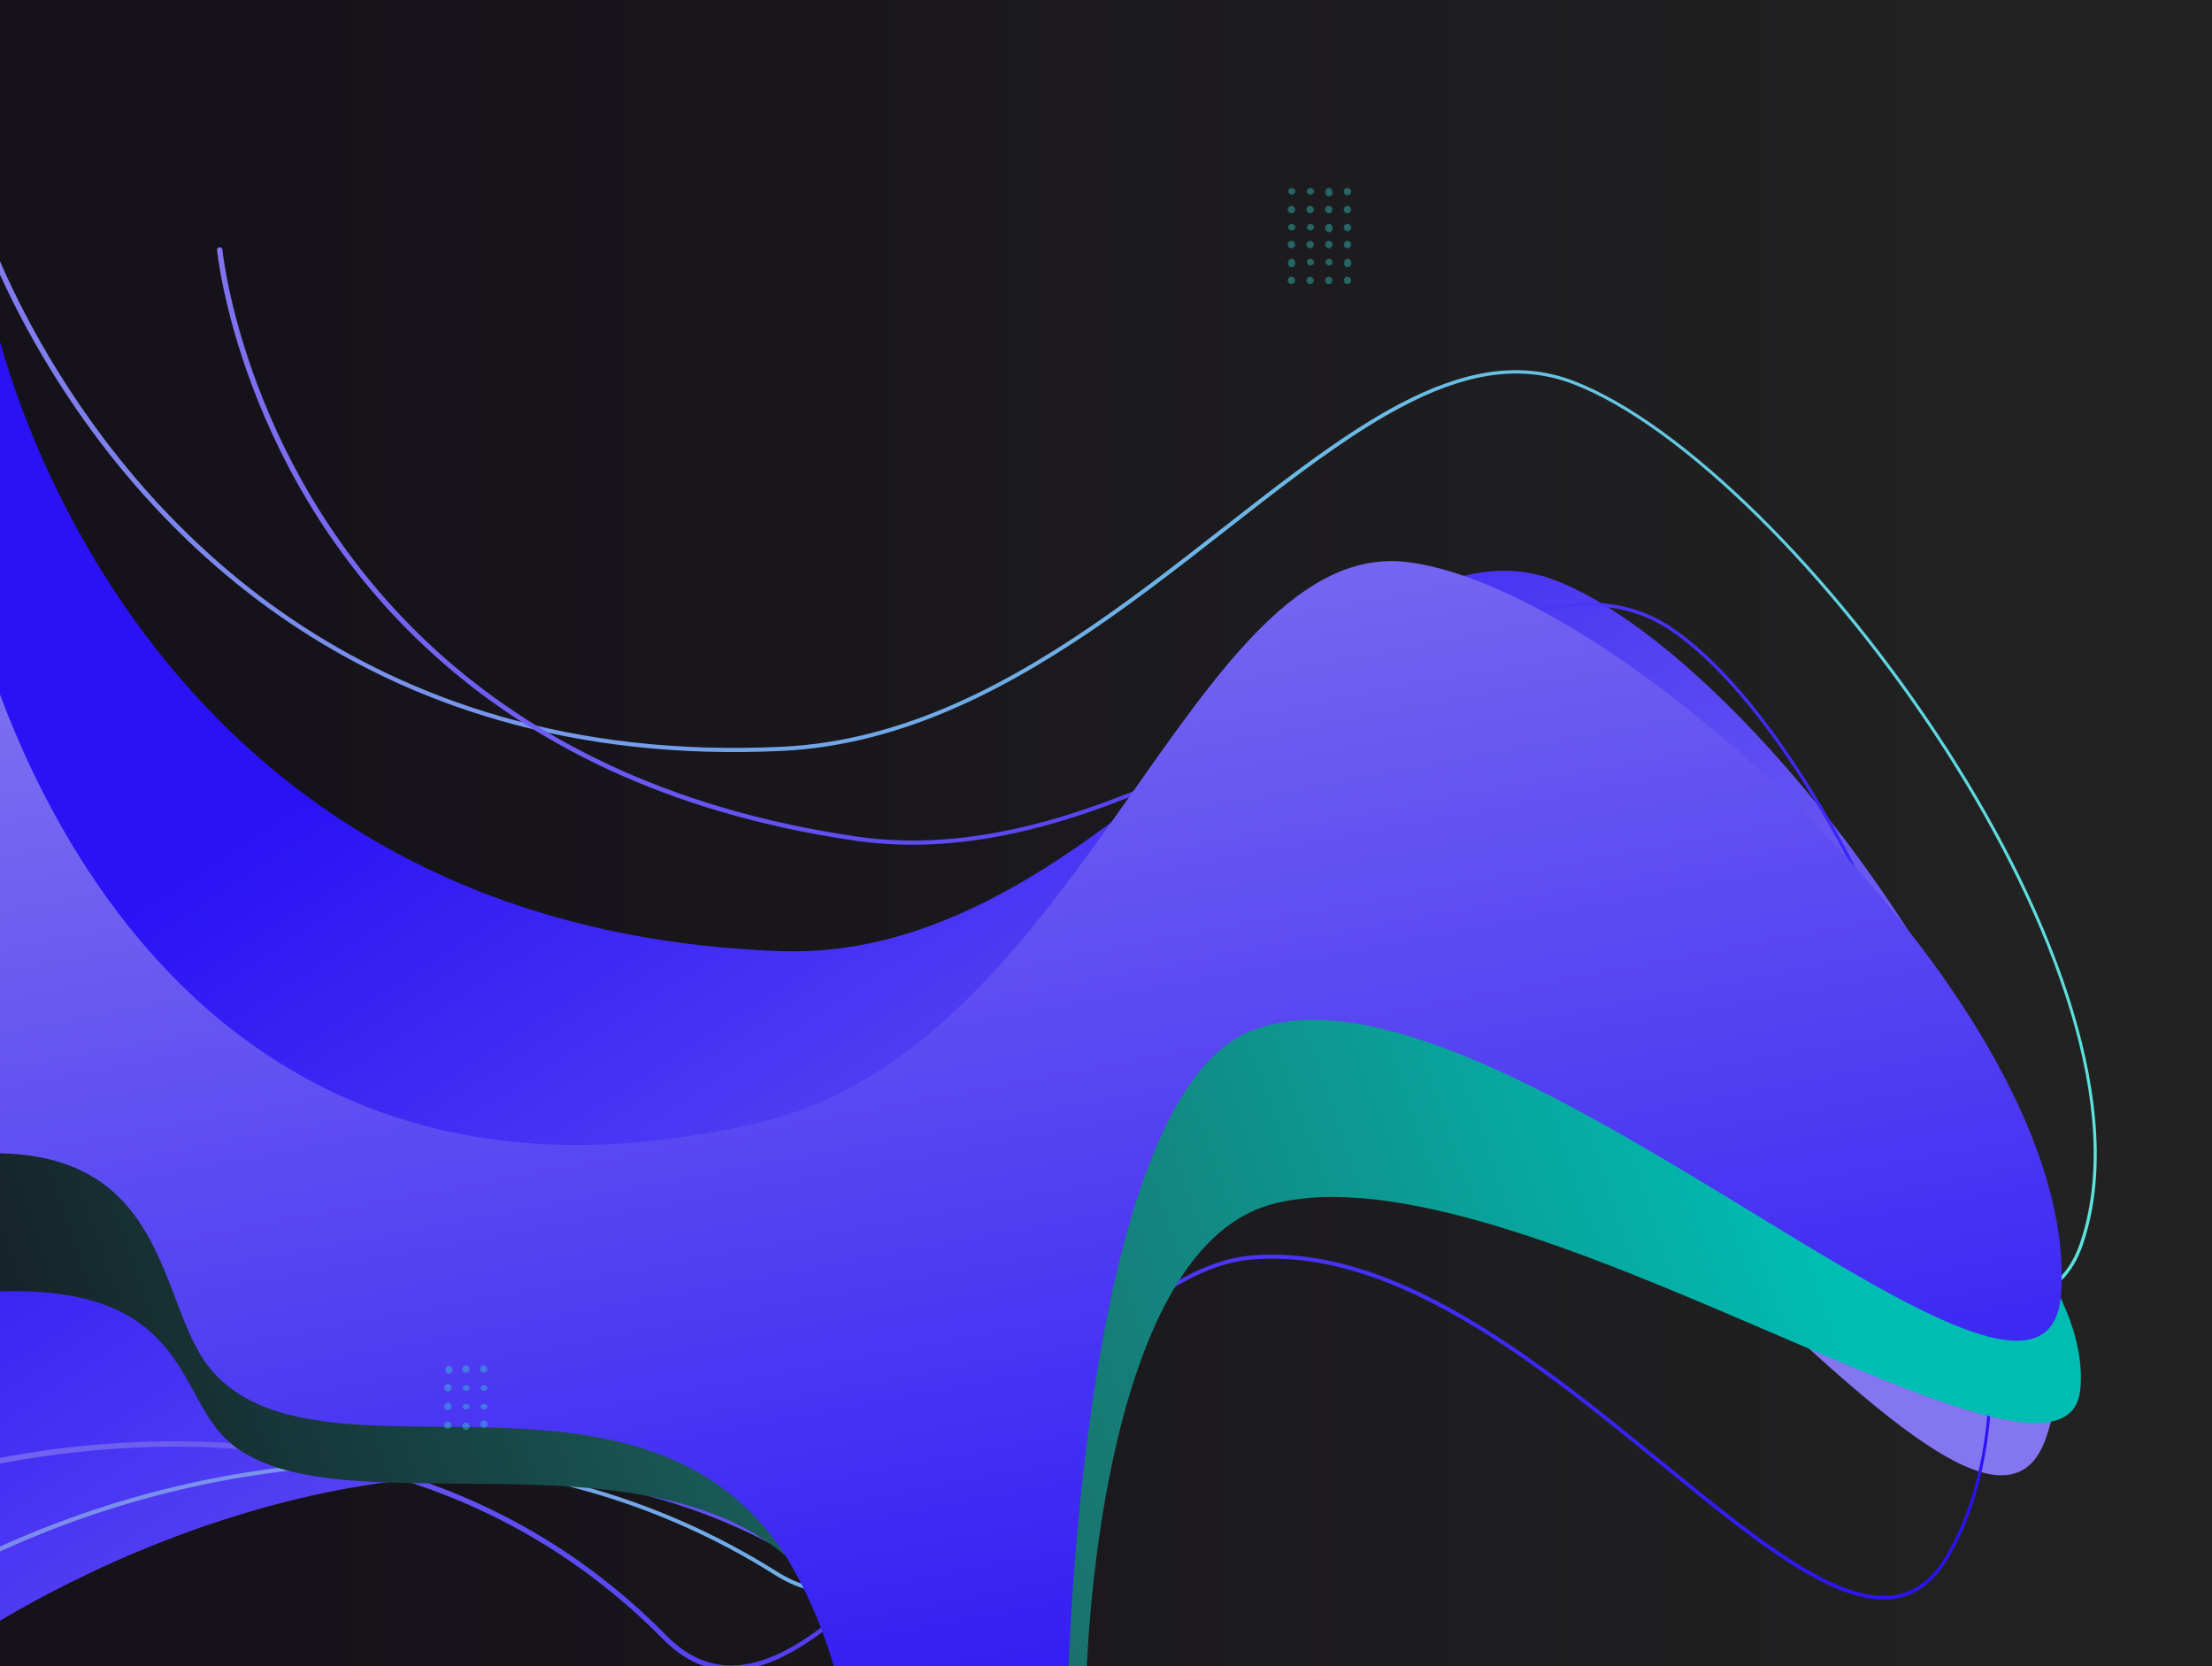 <svg id="violeta"  viewBox="0 0 2108 1588" fill="none" xmlns="http://www.w3.org/2000/svg">
<g id="Frame 1" clip-path="url(#clip0_15_49959)">
<path id="Vector" d="M2108 0H-16V1588H2108V0Z" fill="url(#paint0_linear_15_49959)"/>
<g id="shapes">
<path id="Vector_2" fill-rule="evenodd" clip-rule="evenodd" d="M-8.433 291.583C-8.433 291.583 104.35 884.416 744.596 906.448C1063.77 917.359 1281.16 475.812 1482.09 553.028C1683.03 630.245 2036.57 1115.72 1950.01 1369.82C1884.11 1563.21 1466.28 916.87 1220.36 944.846C1042.58 964.99 962.959 1615.66 775.94 1495.51C412.614 1262.18 -24.455 1559.93 -24.455 1559.93L-8.433 291.583Z" fill="url(#paint1_linear_15_49959)"/>
<path id="Vector_3" fill-rule="evenodd" clip-rule="evenodd" d="M-17.109 204.924C-17.259 204.305 -17.639 203.766 -18.171 203.415C-18.703 203.065 -19.349 202.929 -19.977 203.035C-20.601 203.137 -21.166 203.464 -21.565 203.954C-21.965 204.443 -22.172 205.062 -22.146 205.693L-45.654 1497.53C-45.646 1497.92 -45.538 1498.29 -45.342 1498.63C-45.146 1498.95 -44.868 1499.23 -44.535 1499.42C-44.21 1499.63 -43.834 1499.73 -43.45 1499.73C-43.066 1499.73 -42.69 1499.63 -42.366 1499.42C78.863 1436.11 212.745 1400.76 349.436 1395.97C486.676 1391.12 622.2 1427.68 738.37 1500.89C787.345 1531.81 831.632 1518.8 873.334 1481.37C952.808 1410.03 1022.85 1249.3 1099.46 1141.11C1140.6 1082.91 1183.41 1039.97 1231.13 1034.93C1304.17 1027.24 1392.75 1053.33 1483 1089.28C1613.42 1141.18 1747.82 1213.57 1845.63 1236.16C1914.54 1252.03 1965.48 1243.15 1984.93 1186.22C2028.24 1059.97 1960.23 875.813 1855.28 712.638C1748.59 546.733 1603.41 402.512 1499.51 362.924C1445.85 342.361 1391.14 354.741 1333.98 384.816C1249.11 429.44 1158.5 513.161 1056.99 584.852C963.932 650.458 861.647 705.993 745.855 711.658C544.008 721.45 391.275 666.545 277.653 589.608C56.074 439.022 -17.039 204.994 -17.039 204.994L-17.109 204.924ZM-17.109 220.661C2.692 273.607 84.41 464.201 275.273 593.105C389.736 670.392 543.378 725.576 746.415 715.575C862.973 709.56 966.031 653.605 1059.64 587.65C1161.02 516.029 1251.35 432.377 1336.07 387.684C1392.05 358.098 1445.85 345.718 1498.61 365.862C1602.43 405.379 1746.49 549.042 1852.83 714.176C1957.23 876.373 2025.3 1059.27 1982.06 1185.17C1963.1 1240.57 1913.36 1248.54 1846.4 1233.15C1748.45 1210.63 1614.54 1138.24 1484.26 1086.27C1393.31 1050.04 1304.25 1023.95 1230.71 1031.58C1182.43 1036.68 1138.5 1079.98 1096.59 1139.08C1020.12 1247.07 950.222 1407.51 870.882 1478.65C830.513 1514.81 787.695 1527.61 740.259 1497.67C623.467 1424.05 487.213 1387.28 349.226 1392.13C213.17 1396.9 79.843 1431.63 -41.246 1493.83C-39.847 1418.22 -17.109 220.871 -17.109 220.871V220.661Z" fill="url(#paint2_linear_15_49959)"/>
<path id="Vector_4" fill-rule="evenodd" clip-rule="evenodd" d="M206.848 238.426C206.848 238.426 227.838 456.717 413.594 624.229C503.499 705.433 631.744 774.676 815.541 801.255C925.102 817.061 1033.41 781.461 1135.28 734.179C1243.8 683.751 1345.18 620.104 1432.7 592.056C1492.24 572.962 1545.42 570.304 1590.33 599.889C1678.55 658.012 1781.13 827.204 1842.2 1009.47C1900.77 1184.33 1921.26 1370.94 1854.09 1483.47C1823.59 1534.46 1777.9 1528.37 1721.58 1495.51C1640 1447.88 1536.67 1344.36 1425.07 1272.46C1350 1223.99 1271.15 1189.92 1192.79 1196.5C1130.66 1201.67 1066.86 1254.97 1003.89 1320.85C919.931 1408.35 837.72 1518.03 762.718 1564.75C716.961 1593.35 673.933 1598.18 635.172 1558.73C530.225 1452.14 407.997 1402.97 293.745 1383.88C87.28 1349.32 -92.18 1412.63 -92.18 1412.63C-92.858 1412.87 -93.411 1413.38 -93.724 1414.04C-94.037 1414.69 -94.086 1415.43 -93.859 1416.12C-93.742 1416.46 -93.557 1416.77 -93.317 1417.04C-93.077 1417.32 -92.786 1417.53 -92.461 1417.69C-92.135 1417.84 -91.782 1417.94 -91.422 1417.96C-91.061 1417.98 -90.701 1417.92 -90.361 1417.8C-90.361 1417.8 87.769 1354.85 292.556 1388.84C405.968 1407.66 527.497 1456.34 631.604 1561.95C672.044 1603.07 716.961 1598.39 764.536 1568.53C839.678 1521.53 922.24 1411.5 1006.2 1323.73C1068.46 1258.54 1131.43 1205.59 1192.86 1200.35C1270.45 1193.78 1348.46 1227.62 1422.84 1275.53C1534.78 1347.37 1638.05 1450.81 1719.63 1498.45C1777.83 1532.36 1825.13 1537.96 1856.54 1485.15C1924.06 1372.05 1903.77 1184.4 1844.93 1008.49C1783.64 825.454 1680.59 655.564 1592.01 597.092C1546.25 567.017 1492.03 569.115 1431.44 588.769C1343.63 616.746 1242.19 680.394 1133.46 730.822C1032.29 777.684 924.759 813.074 816.031 797.198C633.773 770.55 505.808 701.586 416.673 620.733C232.946 454.409 211.957 237.937 211.957 237.937C211.891 237.25 211.556 236.618 211.024 236.179C210.493 235.739 209.809 235.529 209.123 235.594C208.436 235.659 207.803 235.994 207.364 236.525C206.924 237.056 206.714 237.74 206.779 238.426H206.848Z" fill="url(#paint3_linear_15_49959)"/>
<path id="Vector_5" fill-rule="evenodd" clip-rule="evenodd" d="M-24.384 1232.03L-12.35 850.914C-12.35 850.914 117.854 1312.54 741.519 1209.65C1052.38 1158.24 1153.96 814.404 1360.78 833.428C1567.59 852.452 1999.55 1135.02 1982.55 1323.73C1969.54 1467.39 1440.75 1083.75 1210.7 1148.1C1044.53 1194.54 1035.44 1597.83 1035.44 1597.83L821.908 1599.16C819.739 1592.72 817.29 1586.29 814.912 1579.78C804.087 1551.8 788.696 1525.8 769.365 1502.85C629.435 1345.69 305.22 1468.86 211.747 1367.72C166.9 1319.81 172.217 1216.65 -24.384 1232.03Z" fill="url(#paint4_linear_15_49959)"/>
<path id="Vector_6" fill-rule="evenodd" clip-rule="evenodd" d="M-42.575 1101.24L-30.541 560.652C-30.541 560.652 100.012 1216.23 723.328 1069.83C1034.18 996.884 1135.77 508.895 1342.58 535.822C1549.4 562.75 1981.36 963.871 1964.36 1231.68C1951.42 1435.63 1422.34 891.411 1192.51 982.336C1026.27 1048.36 1017.25 1621.05 1017.25 1621.05L803.717 1623.01C801.618 1613.85 799.169 1604.75 796.721 1595.52C786.412 1557.07 770.925 1520.2 750.683 1485.92C610.755 1262.88 286.538 1437.66 192.995 1294.21C148.988 1226.16 154.026 1079.7 -42.575 1101.24Z" fill="url(#paint5_linear_15_49959)"/>
</g>
<g id="dots">
<g id="Group" opacity="0.5">
<path id="Vector_7" opacity="0.5" fill-rule="evenodd" clip-rule="evenodd" d="M1230.87 179.126C1231.35 179.126 1231.82 179.222 1232.27 179.405C1232.72 179.59 1233.12 179.861 1233.46 180.201C1233.8 180.542 1234.07 180.946 1234.26 181.392C1234.44 181.837 1234.54 182.315 1234.54 182.796C1234.31 183.563 1233.85 184.238 1233.22 184.718C1232.58 185.198 1231.8 185.458 1231 185.458C1230.21 185.458 1229.43 185.198 1228.8 184.718C1228.16 184.238 1227.7 183.563 1227.48 182.796C1227.47 181.87 1227.83 180.977 1228.45 180.297C1229.08 179.615 1229.94 179.198 1230.87 179.126Z" fill="url(#paint6_radial_15_49959)"/>
<path id="Vector_8" opacity="0.5" fill-rule="evenodd" clip-rule="evenodd" d="M1230.87 179.126C1231.35 179.126 1231.82 179.222 1232.27 179.405C1232.72 179.59 1233.12 179.861 1233.46 180.201C1233.8 180.542 1234.07 180.946 1234.26 181.392C1234.44 181.837 1234.54 182.315 1234.54 182.796C1234.31 183.563 1233.85 184.238 1233.22 184.718C1232.58 185.198 1231.8 185.458 1231 185.458C1230.21 185.458 1229.43 185.198 1228.8 184.718C1228.16 184.238 1227.7 183.563 1227.48 182.796C1227.47 181.87 1227.83 180.977 1228.45 180.297C1229.08 179.615 1229.94 179.198 1230.87 179.126Z" fill="#42E8E0"/>
</g>
<g id="Group_2" opacity="0.5">
<path id="Vector_9" opacity="0.5" fill-rule="evenodd" clip-rule="evenodd" d="M1230.72 196.207C1231.43 196.207 1232.1 196.413 1232.69 196.801C1233.27 197.189 1233.72 197.74 1233.99 198.385C1234.26 199.029 1234.33 199.74 1234.19 200.424C1234.06 201.108 1233.72 201.738 1233.22 202.23C1232.73 202.724 1232.1 203.06 1231.42 203.197C1230.72 203.332 1230.02 203.263 1229.38 202.996C1228.73 202.729 1228.17 202.277 1227.79 201.696C1227.4 201.116 1227.19 200.434 1227.19 199.736C1227.19 198.799 1227.57 197.902 1228.23 197.24C1228.9 196.578 1229.79 196.207 1230.72 196.207Z" fill="url(#paint7_radial_15_49959)"/>
<path id="Vector_10" opacity="0.5" fill-rule="evenodd" clip-rule="evenodd" d="M1230.72 196.207C1231.43 196.207 1232.1 196.413 1232.69 196.801C1233.27 197.189 1233.72 197.74 1233.99 198.385C1234.26 199.029 1234.33 199.74 1234.19 200.424C1234.06 201.108 1233.72 201.738 1233.22 202.23C1232.73 202.724 1232.1 203.06 1231.42 203.197C1230.72 203.332 1230.02 203.263 1229.38 202.996C1228.73 202.729 1228.17 202.277 1227.79 201.696C1227.4 201.116 1227.19 200.434 1227.19 199.736C1227.19 198.799 1227.57 197.902 1228.23 197.24C1228.9 196.578 1229.79 196.207 1230.72 196.207Z" fill="#42E8E0"/>
</g>
<g id="Group_3" opacity="0.5">
<path id="Vector_11" opacity="0.5" fill-rule="evenodd" clip-rule="evenodd" d="M1230.87 213.286C1231.35 213.286 1231.82 213.381 1232.27 213.565C1232.72 213.75 1233.12 214.02 1233.46 214.361C1233.8 214.701 1234.07 215.106 1234.26 215.551C1234.44 215.997 1234.54 216.474 1234.54 216.955C1234.31 217.723 1233.85 218.397 1233.22 218.877C1232.58 219.358 1231.8 219.618 1231 219.618C1230.21 219.618 1229.43 219.358 1228.8 218.877C1228.16 218.397 1227.7 217.723 1227.48 216.955C1227.47 216.03 1227.83 215.136 1228.45 214.456C1229.08 213.775 1229.94 213.357 1230.87 213.286Z" fill="url(#paint8_radial_15_49959)"/>
<path id="Vector_12" opacity="0.5" fill-rule="evenodd" clip-rule="evenodd" d="M1230.87 213.286C1231.35 213.286 1231.82 213.381 1232.27 213.565C1232.72 213.75 1233.12 214.02 1233.46 214.361C1233.8 214.701 1234.07 215.106 1234.26 215.551C1234.44 215.997 1234.54 216.474 1234.54 216.955C1234.31 217.723 1233.85 218.397 1233.22 218.877C1232.58 219.358 1231.8 219.618 1231 219.618C1230.21 219.618 1229.43 219.358 1228.8 218.877C1228.16 218.397 1227.7 217.723 1227.48 216.955C1227.47 216.03 1227.83 215.136 1228.45 214.456C1229.08 213.775 1229.94 213.357 1230.87 213.286Z" fill="#42E8E0"/>
</g>
<g id="Group_4" opacity="0.5">
<path id="Vector_13" opacity="0.5" fill-rule="evenodd" clip-rule="evenodd" d="M1248.66 179.126C1249.63 179.126 1250.57 179.513 1251.25 180.201C1251.94 180.89 1252.33 181.823 1252.33 182.796C1252.11 183.563 1251.64 184.238 1251.01 184.718C1250.37 185.198 1249.59 185.458 1248.8 185.458C1248.01 185.458 1247.23 185.198 1246.59 184.718C1245.96 184.238 1245.49 183.563 1245.27 182.796C1245.26 181.87 1245.62 180.977 1246.24 180.297C1246.87 179.615 1247.74 179.198 1248.66 179.126Z" fill="url(#paint9_radial_15_49959)"/>
<path id="Vector_14" opacity="0.5" fill-rule="evenodd" clip-rule="evenodd" d="M1248.66 179.126C1249.63 179.126 1250.57 179.513 1251.25 180.201C1251.94 180.89 1252.33 181.823 1252.33 182.796C1252.11 183.563 1251.64 184.238 1251.01 184.718C1250.37 185.198 1249.59 185.458 1248.8 185.458C1248.01 185.458 1247.23 185.198 1246.59 184.718C1245.96 184.238 1245.49 183.563 1245.27 182.796C1245.26 181.87 1245.62 180.977 1246.24 180.297C1246.87 179.615 1247.74 179.198 1248.66 179.126Z" fill="#42E8E0"/>
</g>
<g id="Group_5" opacity="0.5">
<path id="Vector_15" opacity="0.5" fill-rule="evenodd" clip-rule="evenodd" d="M1248.52 196.207C1249.22 196.207 1249.89 196.413 1250.48 196.801C1251.06 197.189 1251.51 197.74 1251.78 198.385C1252.05 199.029 1252.12 199.74 1251.98 200.424C1251.85 201.108 1251.51 201.738 1251.01 202.23C1250.52 202.724 1249.89 203.06 1249.21 203.197C1248.52 203.332 1247.81 203.263 1247.17 202.996C1246.52 202.729 1245.97 202.277 1245.58 201.696C1245.19 201.116 1244.98 200.434 1244.98 199.736C1244.98 198.799 1245.36 197.902 1246.02 197.24C1246.69 196.578 1247.58 196.207 1248.52 196.207Z" fill="url(#paint10_radial_15_49959)"/>
<path id="Vector_16" opacity="0.5" fill-rule="evenodd" clip-rule="evenodd" d="M1248.52 196.207C1249.22 196.207 1249.89 196.413 1250.48 196.801C1251.06 197.189 1251.51 197.74 1251.78 198.385C1252.05 199.029 1252.12 199.74 1251.98 200.424C1251.85 201.108 1251.51 201.738 1251.01 202.23C1250.52 202.724 1249.89 203.06 1249.21 203.197C1248.52 203.332 1247.81 203.263 1247.17 202.996C1246.52 202.729 1245.97 202.277 1245.58 201.696C1245.19 201.116 1244.98 200.434 1244.98 199.736C1244.98 198.799 1245.36 197.902 1246.02 197.24C1246.69 196.578 1247.58 196.207 1248.52 196.207Z" fill="#42E8E0"/>
</g>
<g id="Group_6" opacity="0.5">
<path id="Vector_17" opacity="0.5" fill-rule="evenodd" clip-rule="evenodd" d="M1248.66 213.286C1249.63 213.286 1250.57 213.673 1251.25 214.361C1251.94 215.049 1252.33 215.982 1252.33 216.955C1252.11 217.723 1251.64 218.397 1251.01 218.877C1250.37 219.358 1249.59 219.618 1248.8 219.618C1248.01 219.618 1247.23 219.358 1246.59 218.877C1245.96 218.397 1245.49 217.723 1245.27 216.955C1245.26 216.03 1245.62 215.136 1246.24 214.456C1246.87 213.775 1247.74 213.357 1248.66 213.286Z" fill="url(#paint11_radial_15_49959)"/>
<path id="Vector_18" opacity="0.5" fill-rule="evenodd" clip-rule="evenodd" d="M1248.66 213.286C1249.63 213.286 1250.57 213.673 1251.25 214.361C1251.94 215.049 1252.33 215.982 1252.33 216.955C1252.11 217.723 1251.64 218.397 1251.01 218.877C1250.37 219.358 1249.59 219.618 1248.8 219.618C1248.01 219.618 1247.23 219.358 1246.59 218.877C1245.96 218.397 1245.49 217.723 1245.27 216.955C1245.26 216.03 1245.62 215.136 1246.24 214.456C1246.87 213.775 1247.74 213.357 1248.66 213.286Z" fill="#42E8E0"/>
</g>
<g id="Group_7" opacity="0.5">
<path id="Vector_19" opacity="0.5" fill-rule="evenodd" clip-rule="evenodd" d="M1266.32 179.126C1267.25 179.126 1268.15 179.498 1268.81 180.16C1269.47 180.822 1269.84 181.719 1269.84 182.656C1269.99 183.18 1270.02 183.733 1269.92 184.271C1269.82 184.808 1269.6 185.314 1269.27 185.75C1268.94 186.186 1268.51 186.54 1268.02 186.783C1267.54 187.027 1267 187.153 1266.45 187.153C1265.9 187.153 1265.36 187.027 1264.87 186.783C1264.38 186.54 1263.96 186.186 1263.63 185.75C1263.3 185.314 1263.08 184.808 1262.98 184.271C1262.88 183.733 1262.91 183.18 1263.05 182.656C1263.05 181.764 1263.39 180.906 1263.99 180.251C1264.59 179.597 1265.42 179.195 1266.32 179.126Z" fill="url(#paint12_radial_15_49959)"/>
<path id="Vector_20" opacity="0.5" fill-rule="evenodd" clip-rule="evenodd" d="M1266.32 179.126C1267.25 179.126 1268.15 179.498 1268.81 180.16C1269.47 180.822 1269.84 181.719 1269.84 182.656C1269.99 183.18 1270.02 183.733 1269.92 184.271C1269.82 184.808 1269.6 185.314 1269.27 185.75C1268.94 186.186 1268.51 186.54 1268.02 186.783C1267.54 187.027 1267 187.153 1266.45 187.153C1265.9 187.153 1265.36 187.027 1264.87 186.783C1264.38 186.54 1263.96 186.186 1263.63 185.75C1263.3 185.314 1263.08 184.808 1262.98 184.271C1262.88 183.733 1262.91 183.18 1263.05 182.656C1263.05 181.764 1263.39 180.906 1263.99 180.251C1264.59 179.597 1265.42 179.195 1266.32 179.126Z" fill="#42E8E0"/>
</g>
<g id="Group_8" opacity="0.5">
<path id="Vector_21" opacity="0.5" fill-rule="evenodd" clip-rule="evenodd" d="M1266.31 196.207C1267.01 196.207 1267.69 196.413 1268.27 196.801C1268.85 197.189 1269.3 197.74 1269.57 198.385C1269.84 199.029 1269.91 199.74 1269.77 200.424C1269.64 201.108 1269.3 201.738 1268.8 202.23C1268.31 202.724 1267.68 203.06 1267 203.197C1266.31 203.332 1265.6 203.263 1264.96 202.996C1264.31 202.729 1263.77 202.277 1263.37 201.696C1262.99 201.116 1262.77 200.434 1262.77 199.736C1262.77 198.799 1263.15 197.902 1263.81 197.24C1264.48 196.578 1265.37 196.207 1266.31 196.207Z" fill="url(#paint13_radial_15_49959)"/>
<path id="Vector_22" opacity="0.5" fill-rule="evenodd" clip-rule="evenodd" d="M1266.31 196.207C1267.01 196.207 1267.69 196.413 1268.27 196.801C1268.85 197.189 1269.3 197.74 1269.57 198.385C1269.84 199.029 1269.91 199.74 1269.77 200.424C1269.64 201.108 1269.3 201.738 1268.8 202.23C1268.31 202.724 1267.68 203.06 1267 203.197C1266.31 203.332 1265.6 203.263 1264.96 202.996C1264.31 202.729 1263.77 202.277 1263.37 201.696C1262.99 201.116 1262.77 200.434 1262.77 199.736C1262.77 198.799 1263.15 197.902 1263.81 197.24C1264.48 196.578 1265.37 196.207 1266.31 196.207Z" fill="#42E8E0"/>
</g>
<g id="Group_9" opacity="0.5">
<path id="Vector_23" opacity="0.5" fill-rule="evenodd" clip-rule="evenodd" d="M1266.32 213.286C1267.25 213.286 1268.15 213.657 1268.81 214.319C1269.47 214.982 1269.84 215.879 1269.84 216.815C1269.99 217.339 1270.02 217.893 1269.92 218.43C1269.82 218.967 1269.6 219.473 1269.27 219.909C1268.94 220.345 1268.51 220.699 1268.02 220.943C1267.54 221.186 1267 221.312 1266.45 221.312C1265.9 221.312 1265.36 221.186 1264.87 220.943C1264.38 220.699 1263.96 220.345 1263.63 219.909C1263.3 219.473 1263.08 218.967 1262.98 218.43C1262.88 217.893 1262.91 217.339 1263.05 216.815C1263.05 215.924 1263.39 215.065 1263.99 214.411C1264.59 213.756 1265.42 213.354 1266.32 213.286Z" fill="url(#paint14_radial_15_49959)"/>
<path id="Vector_24" opacity="0.5" fill-rule="evenodd" clip-rule="evenodd" d="M1266.32 213.286C1267.25 213.286 1268.15 213.657 1268.81 214.319C1269.47 214.982 1269.84 215.879 1269.84 216.815C1269.99 217.339 1270.02 217.893 1269.92 218.43C1269.82 218.967 1269.6 219.473 1269.27 219.909C1268.94 220.345 1268.51 220.699 1268.02 220.943C1267.54 221.186 1267 221.312 1266.45 221.312C1265.9 221.312 1265.36 221.186 1264.87 220.943C1264.38 220.699 1263.96 220.345 1263.63 219.909C1263.3 219.473 1263.08 218.967 1262.98 218.43C1262.88 217.893 1262.91 217.339 1263.05 216.815C1263.05 215.924 1263.39 215.065 1263.99 214.411C1264.59 213.756 1265.42 213.354 1266.32 213.286Z" fill="#42E8E0"/>
</g>
<g id="Group_10" opacity="0.5">
<path id="Vector_25" opacity="0.5" d="M1284.1 186.184C1286.05 186.184 1287.63 184.604 1287.63 182.656C1287.63 180.707 1286.05 179.126 1284.1 179.126C1282.15 179.126 1280.56 180.707 1280.56 182.656C1280.56 184.604 1282.15 186.184 1284.1 186.184Z" fill="url(#paint15_radial_15_49959)"/>
<path id="Vector_26" opacity="0.5" d="M1284.1 186.184C1286.05 186.184 1287.63 184.604 1287.63 182.656C1287.63 180.707 1286.05 179.126 1284.1 179.126C1282.15 179.126 1280.56 180.707 1280.56 182.656C1280.56 184.604 1282.15 186.184 1284.1 186.184Z" fill="#42E8E0"/>
</g>
<g id="Group_11" opacity="0.5">
<path id="Vector_27" opacity="0.5" d="M1284.1 203.264C1286.05 203.264 1287.63 201.685 1287.63 199.736C1287.63 197.787 1286.05 196.207 1284.1 196.207C1282.15 196.207 1280.56 197.787 1280.56 199.736C1280.56 201.685 1282.15 203.264 1284.1 203.264Z" fill="url(#paint16_radial_15_49959)"/>
<path id="Vector_28" opacity="0.5" d="M1284.1 203.264C1286.05 203.264 1287.63 201.685 1287.63 199.736C1287.63 197.787 1286.05 196.207 1284.1 196.207C1282.15 196.207 1280.56 197.787 1280.56 199.736C1280.56 201.685 1282.15 203.264 1284.1 203.264Z" fill="#42E8E0"/>
</g>
<g id="Group_12" opacity="0.5">
<path id="Vector_29" opacity="0.5" d="M1284.1 220.343C1286.05 220.343 1287.63 218.764 1287.63 216.815C1287.63 214.866 1286.05 213.286 1284.1 213.286C1282.15 213.286 1280.56 214.866 1280.56 216.815C1280.56 218.764 1282.15 220.343 1284.1 220.343Z" fill="url(#paint17_radial_15_49959)"/>
<path id="Vector_30" opacity="0.5" d="M1284.1 220.343C1286.05 220.343 1287.63 218.764 1287.63 216.815C1287.63 214.866 1286.05 213.286 1284.1 213.286C1282.15 213.286 1280.56 214.866 1280.56 216.815C1280.56 218.764 1282.15 220.343 1284.1 220.343Z" fill="#42E8E0"/>
</g>
<g id="Group_13" opacity="0.5">
<path id="Vector_31" opacity="0.5" fill-rule="evenodd" clip-rule="evenodd" d="M1230.72 229.519C1231.43 229.519 1232.1 229.726 1232.69 230.114C1233.27 230.502 1233.72 231.053 1233.99 231.698C1234.26 232.343 1234.33 233.052 1234.19 233.736C1234.06 234.421 1233.72 235.05 1233.22 235.544C1232.73 236.036 1232.1 236.373 1231.42 236.509C1230.72 236.645 1230.02 236.575 1229.38 236.308C1228.73 236.041 1228.17 235.589 1227.79 235.009C1227.4 234.428 1227.19 233.746 1227.19 233.048C1227.19 232.112 1227.57 231.215 1228.23 230.553C1228.9 229.89 1229.79 229.519 1230.72 229.519Z" fill="url(#paint18_radial_15_49959)"/>
<path id="Vector_32" opacity="0.5" fill-rule="evenodd" clip-rule="evenodd" d="M1230.72 229.519C1231.43 229.519 1232.1 229.726 1232.69 230.114C1233.27 230.502 1233.72 231.053 1233.99 231.698C1234.26 232.343 1234.33 233.052 1234.19 233.736C1234.06 234.421 1233.72 235.05 1233.22 235.544C1232.73 236.036 1232.1 236.373 1231.42 236.509C1230.72 236.645 1230.02 236.575 1229.38 236.308C1228.73 236.041 1228.17 235.589 1227.79 235.009C1227.4 234.428 1227.19 233.746 1227.19 233.048C1227.19 232.112 1227.57 231.215 1228.23 230.553C1228.9 229.89 1229.79 229.519 1230.72 229.519Z" fill="#42E8E0"/>
</g>
<g id="Group_14" opacity="0.5">
<path id="Vector_33" opacity="0.5" fill-rule="evenodd" clip-rule="evenodd" d="M1230.73 246.599C1231.2 246.599 1231.65 246.691 1232.08 246.868C1232.51 247.045 1232.9 247.306 1233.23 247.633C1233.55 247.96 1233.81 248.35 1233.99 248.778C1234.17 249.205 1234.26 249.664 1234.26 250.128C1234.41 250.653 1234.44 251.206 1234.33 251.743C1234.24 252.28 1234.02 252.787 1233.68 253.223C1233.35 253.659 1232.93 254.013 1232.44 254.256C1231.95 254.5 1231.41 254.627 1230.87 254.627C1230.32 254.627 1229.78 254.5 1229.29 254.256C1228.8 254.013 1228.37 253.659 1228.05 253.223C1227.72 252.787 1227.5 252.28 1227.39 251.743C1227.3 251.206 1227.33 250.653 1227.47 250.128C1227.47 249.237 1227.81 248.379 1228.4 247.724C1229.01 247.07 1229.84 246.667 1230.73 246.599Z" fill="url(#paint19_radial_15_49959)"/>
<path id="Vector_34" opacity="0.5" fill-rule="evenodd" clip-rule="evenodd" d="M1230.73 246.599C1231.2 246.599 1231.65 246.691 1232.08 246.868C1232.51 247.045 1232.9 247.306 1233.23 247.633C1233.55 247.96 1233.81 248.35 1233.99 248.778C1234.17 249.205 1234.26 249.664 1234.26 250.128C1234.41 250.653 1234.44 251.206 1234.33 251.743C1234.24 252.28 1234.02 252.787 1233.68 253.223C1233.35 253.659 1232.93 254.013 1232.44 254.256C1231.95 254.5 1231.41 254.627 1230.87 254.627C1230.32 254.627 1229.78 254.5 1229.29 254.256C1228.8 254.013 1228.37 253.659 1228.05 253.223C1227.72 252.787 1227.5 252.28 1227.39 251.743C1227.3 251.206 1227.33 250.653 1227.47 250.128C1227.47 249.237 1227.81 248.379 1228.4 247.724C1229.01 247.07 1229.84 246.667 1230.73 246.599Z" fill="#42E8E0"/>
</g>
<g id="Group_15" opacity="0.5">
<path id="Vector_35" opacity="0.5" fill-rule="evenodd" clip-rule="evenodd" d="M1230.72 263.678C1231.43 263.678 1232.11 263.887 1232.7 264.278C1233.28 264.669 1233.73 265.224 1233.99 265.873C1234.26 266.521 1234.32 267.234 1234.18 267.921C1234.04 268.607 1233.7 269.236 1233.2 269.726C1232.7 270.217 1232.06 270.548 1231.37 270.676C1230.69 270.805 1229.97 270.725 1229.33 270.448C1228.68 270.17 1228.13 269.707 1227.76 269.118C1227.37 268.529 1227.18 267.84 1227.19 267.139C1227.19 266.679 1227.29 266.223 1227.46 265.798C1227.64 265.375 1227.9 264.99 1228.23 264.668C1228.56 264.345 1228.95 264.092 1229.38 263.922C1229.81 263.752 1230.26 263.67 1230.72 263.678Z" fill="url(#paint20_radial_15_49959)"/>
<path id="Vector_36" opacity="0.5" fill-rule="evenodd" clip-rule="evenodd" d="M1230.72 263.678C1231.43 263.678 1232.11 263.887 1232.7 264.278C1233.28 264.669 1233.73 265.224 1233.99 265.873C1234.26 266.521 1234.32 267.234 1234.18 267.921C1234.04 268.607 1233.7 269.236 1233.2 269.726C1232.7 270.217 1232.06 270.548 1231.37 270.676C1230.69 270.805 1229.97 270.725 1229.33 270.448C1228.68 270.17 1228.13 269.707 1227.76 269.118C1227.37 268.529 1227.18 267.84 1227.19 267.139C1227.19 266.679 1227.29 266.223 1227.46 265.798C1227.64 265.375 1227.9 264.99 1228.23 264.668C1228.56 264.345 1228.95 264.092 1229.38 263.922C1229.81 263.752 1230.26 263.67 1230.72 263.678Z" fill="#42E8E0"/>
</g>
<g id="Group_16" opacity="0.5">
<path id="Vector_37" opacity="0.5" fill-rule="evenodd" clip-rule="evenodd" d="M1248.52 229.519C1249.22 229.519 1249.89 229.726 1250.48 230.114C1251.06 230.502 1251.51 231.053 1251.78 231.698C1252.05 232.343 1252.12 233.052 1251.98 233.736C1251.85 234.421 1251.51 235.05 1251.01 235.543C1250.52 236.036 1249.89 236.372 1249.21 236.509C1248.52 236.645 1247.81 236.575 1247.17 236.308C1246.52 236.041 1245.97 235.589 1245.58 235.009C1245.19 234.428 1244.98 233.746 1244.98 233.048C1244.98 232.112 1245.36 231.215 1246.02 230.553C1246.69 229.89 1247.58 229.519 1248.52 229.519Z" fill="url(#paint21_radial_15_49959)"/>
<path id="Vector_38" opacity="0.5" fill-rule="evenodd" clip-rule="evenodd" d="M1248.52 229.519C1249.22 229.519 1249.89 229.726 1250.48 230.114C1251.06 230.502 1251.51 231.053 1251.78 231.698C1252.05 232.343 1252.12 233.052 1251.98 233.736C1251.85 234.421 1251.51 235.05 1251.01 235.543C1250.52 236.036 1249.89 236.372 1249.21 236.509C1248.52 236.645 1247.81 236.575 1247.17 236.308C1246.52 236.041 1245.97 235.589 1245.58 235.009C1245.19 234.428 1244.98 233.746 1244.98 233.048C1244.98 232.112 1245.36 231.215 1246.02 230.553C1246.69 229.89 1247.58 229.519 1248.52 229.519Z" fill="#42E8E0"/>
</g>
<g id="Group_17" opacity="0.5">
<path id="Vector_39" opacity="0.5" fill-rule="evenodd" clip-rule="evenodd" d="M1248.66 246.599C1249.14 246.599 1249.61 246.694 1250.07 246.878C1250.51 247.063 1250.91 247.333 1251.25 247.674C1251.6 248.015 1251.87 248.419 1252.05 248.865C1252.23 249.31 1252.33 249.788 1252.33 250.269C1252.11 251.036 1251.64 251.711 1251.01 252.191C1250.37 252.671 1249.59 252.931 1248.8 252.931C1248.01 252.931 1247.23 252.671 1246.59 252.191C1245.96 251.711 1245.49 251.036 1245.27 250.269C1245.26 249.343 1245.62 248.45 1246.24 247.769C1246.87 247.088 1247.74 246.67 1248.66 246.599Z" fill="url(#paint22_radial_15_49959)"/>
<path id="Vector_40" opacity="0.5" fill-rule="evenodd" clip-rule="evenodd" d="M1248.66 246.599C1249.14 246.599 1249.61 246.694 1250.07 246.878C1250.51 247.063 1250.91 247.333 1251.25 247.674C1251.6 248.015 1251.87 248.419 1252.05 248.865C1252.23 249.31 1252.33 249.788 1252.33 250.269C1252.11 251.036 1251.64 251.711 1251.01 252.191C1250.37 252.671 1249.59 252.931 1248.8 252.931C1248.01 252.931 1247.23 252.671 1246.59 252.191C1245.96 251.711 1245.49 251.036 1245.27 250.269C1245.26 249.343 1245.62 248.45 1246.24 247.769C1246.87 247.088 1247.74 246.67 1248.66 246.599Z" fill="#42E8E0"/>
</g>
<g id="Group_18" opacity="0.5">
<path id="Vector_41" opacity="0.5" fill-rule="evenodd" clip-rule="evenodd" d="M1248.52 263.678C1249.22 263.678 1249.9 263.887 1250.49 264.278C1251.07 264.669 1251.52 265.224 1251.79 265.873C1252.05 266.521 1252.12 267.234 1251.97 267.921C1251.83 268.607 1251.49 269.235 1250.99 269.726C1250.49 270.217 1249.85 270.548 1249.16 270.676C1248.48 270.805 1247.77 270.725 1247.12 270.447C1246.48 270.17 1245.93 269.707 1245.55 269.118C1245.17 268.529 1244.97 267.84 1244.98 267.139C1244.98 266.679 1245.08 266.223 1245.26 265.798C1245.44 265.374 1245.7 264.99 1246.02 264.668C1246.35 264.345 1246.74 264.092 1247.17 263.922C1247.6 263.752 1248.05 263.67 1248.52 263.678Z" fill="url(#paint23_radial_15_49959)"/>
<path id="Vector_42" opacity="0.5" fill-rule="evenodd" clip-rule="evenodd" d="M1248.52 263.678C1249.22 263.678 1249.9 263.887 1250.49 264.278C1251.07 264.669 1251.52 265.224 1251.79 265.873C1252.05 266.521 1252.12 267.234 1251.97 267.921C1251.83 268.607 1251.49 269.235 1250.99 269.726C1250.49 270.217 1249.85 270.548 1249.16 270.676C1248.48 270.805 1247.77 270.725 1247.12 270.447C1246.48 270.17 1245.93 269.707 1245.55 269.118C1245.17 268.529 1244.97 267.84 1244.98 267.139C1244.98 266.679 1245.08 266.223 1245.26 265.798C1245.44 265.374 1245.7 264.99 1246.02 264.668C1246.35 264.345 1246.74 264.092 1247.17 263.922C1247.6 263.752 1248.05 263.67 1248.52 263.678Z" fill="#42E8E0"/>
</g>
<g id="Group_19" opacity="0.5">
<path id="Vector_43" opacity="0.5" fill-rule="evenodd" clip-rule="evenodd" d="M1266.31 229.519C1267.01 229.519 1267.69 229.726 1268.27 230.114C1268.85 230.502 1269.3 231.053 1269.57 231.698C1269.84 232.343 1269.91 233.052 1269.77 233.736C1269.64 234.421 1269.3 235.05 1268.8 235.543C1268.31 236.036 1267.68 236.372 1267 236.509C1266.31 236.645 1265.6 236.575 1264.96 236.308C1264.31 236.041 1263.77 235.589 1263.37 235.009C1262.99 234.428 1262.77 233.746 1262.77 233.048C1262.77 232.112 1263.15 231.215 1263.81 230.553C1264.48 229.89 1265.37 229.519 1266.31 229.519Z" fill="url(#paint24_radial_15_49959)"/>
<path id="Vector_44" opacity="0.5" fill-rule="evenodd" clip-rule="evenodd" d="M1266.31 229.519C1267.01 229.519 1267.69 229.726 1268.27 230.114C1268.85 230.502 1269.3 231.053 1269.57 231.698C1269.84 232.343 1269.91 233.052 1269.77 233.736C1269.64 234.421 1269.3 235.05 1268.8 235.543C1268.31 236.036 1267.68 236.372 1267 236.509C1266.31 236.645 1265.6 236.575 1264.96 236.308C1264.31 236.041 1263.77 235.589 1263.37 235.009C1262.99 234.428 1262.77 233.746 1262.77 233.048C1262.77 232.112 1263.15 231.215 1263.81 230.553C1264.48 229.89 1265.37 229.519 1266.31 229.519Z" fill="#42E8E0"/>
</g>
<g id="Group_20" opacity="0.5">
<path id="Vector_45" opacity="0.5" fill-rule="evenodd" clip-rule="evenodd" d="M1266.45 246.599C1266.93 246.599 1267.4 246.694 1267.86 246.878C1268.3 247.063 1268.7 247.333 1269.04 247.674C1269.39 248.015 1269.66 248.419 1269.84 248.865C1270.02 249.31 1270.12 249.788 1270.12 250.269C1269.9 251.036 1269.44 251.711 1268.8 252.191C1268.17 252.671 1267.39 252.931 1266.59 252.931C1265.8 252.931 1265.02 252.671 1264.38 252.191C1263.75 251.711 1263.28 251.036 1263.06 250.269C1263.05 249.343 1263.41 248.45 1264.04 247.769C1264.66 247.088 1265.53 246.67 1266.45 246.599Z" fill="url(#paint25_radial_15_49959)"/>
<path id="Vector_46" opacity="0.5" fill-rule="evenodd" clip-rule="evenodd" d="M1266.45 246.599C1266.93 246.599 1267.4 246.694 1267.86 246.878C1268.3 247.063 1268.7 247.333 1269.04 247.674C1269.39 248.015 1269.66 248.419 1269.84 248.865C1270.02 249.31 1270.12 249.788 1270.12 250.269C1269.9 251.036 1269.44 251.711 1268.8 252.191C1268.17 252.671 1267.39 252.931 1266.59 252.931C1265.8 252.931 1265.02 252.671 1264.38 252.191C1263.75 251.711 1263.28 251.036 1263.06 250.269C1263.05 249.343 1263.41 248.45 1264.04 247.769C1264.66 247.088 1265.53 246.67 1266.45 246.599Z" fill="#42E8E0"/>
</g>
<g id="Group_21" opacity="0.5">
<path id="Vector_47" opacity="0.5" fill-rule="evenodd" clip-rule="evenodd" d="M1266.31 263.678C1267.01 263.678 1267.69 263.887 1268.28 264.278C1268.86 264.669 1269.31 265.224 1269.58 265.873C1269.84 266.521 1269.91 267.234 1269.76 267.921C1269.62 268.607 1269.28 269.236 1268.78 269.726C1268.28 270.217 1267.65 270.548 1266.95 270.676C1266.27 270.805 1265.56 270.725 1264.91 270.448C1264.27 270.17 1263.72 269.707 1263.34 269.118C1262.96 268.529 1262.76 267.84 1262.77 267.139C1262.77 266.679 1262.87 266.223 1263.05 265.798C1263.23 265.374 1263.49 264.99 1263.81 264.668C1264.14 264.345 1264.54 264.092 1264.96 263.922C1265.39 263.752 1265.84 263.67 1266.31 263.678Z" fill="url(#paint26_radial_15_49959)"/>
<path id="Vector_48" opacity="0.5" fill-rule="evenodd" clip-rule="evenodd" d="M1266.31 263.678C1267.01 263.678 1267.69 263.887 1268.28 264.278C1268.86 264.669 1269.31 265.224 1269.58 265.873C1269.84 266.521 1269.91 267.234 1269.76 267.921C1269.62 268.607 1269.28 269.236 1268.78 269.726C1268.28 270.217 1267.65 270.548 1266.95 270.676C1266.27 270.805 1265.56 270.725 1264.91 270.448C1264.27 270.17 1263.72 269.707 1263.34 269.118C1262.96 268.529 1262.76 267.84 1262.77 267.139C1262.77 266.679 1262.87 266.223 1263.05 265.798C1263.23 265.374 1263.49 264.99 1263.81 264.668C1264.14 264.345 1264.54 264.092 1264.96 263.922C1265.39 263.752 1265.84 263.67 1266.31 263.678Z" fill="#42E8E0"/>
</g>
<g id="Group_22" opacity="0.5">
<path id="Vector_49" opacity="0.5" fill-rule="evenodd" clip-rule="evenodd" d="M1284.1 229.519C1284.8 229.519 1285.47 229.726 1286.06 230.114C1286.64 230.502 1287.09 231.053 1287.36 231.698C1287.63 232.343 1287.7 233.052 1287.56 233.736C1287.43 234.421 1287.09 235.05 1286.59 235.544C1286.1 236.036 1285.47 236.373 1284.79 236.509C1284.1 236.645 1283.39 236.575 1282.75 236.308C1282.1 236.041 1281.55 235.589 1281.16 235.009C1280.78 234.428 1280.56 233.746 1280.56 233.048C1280.56 232.112 1280.94 231.215 1281.6 230.553C1282.27 229.89 1283.16 229.519 1284.1 229.519Z" fill="url(#paint27_radial_15_49959)"/>
<path id="Vector_50" opacity="0.5" fill-rule="evenodd" clip-rule="evenodd" d="M1284.1 229.519C1284.8 229.519 1285.47 229.726 1286.06 230.114C1286.64 230.502 1287.09 231.053 1287.36 231.698C1287.63 232.343 1287.7 233.052 1287.56 233.736C1287.43 234.421 1287.09 235.05 1286.59 235.544C1286.1 236.036 1285.47 236.373 1284.79 236.509C1284.1 236.645 1283.39 236.575 1282.75 236.308C1282.1 236.041 1281.55 235.589 1281.16 235.009C1280.78 234.428 1280.56 233.746 1280.56 233.048C1280.56 232.112 1280.94 231.215 1281.6 230.553C1282.27 229.89 1283.16 229.519 1284.1 229.519Z" fill="#42E8E0"/>
</g>
<g id="Group_23" opacity="0.5">
<path id="Vector_51" opacity="0.5" fill-rule="evenodd" clip-rule="evenodd" d="M1284.11 246.599C1284.57 246.599 1285.03 246.691 1285.46 246.868C1285.88 247.045 1286.27 247.306 1286.6 247.633C1286.93 247.96 1287.19 248.35 1287.36 248.778C1287.54 249.205 1287.63 249.664 1287.63 250.128C1287.79 250.653 1287.81 251.206 1287.71 251.743C1287.61 252.28 1287.39 252.787 1287.06 253.223C1286.73 253.659 1286.3 254.013 1285.81 254.256C1285.33 254.5 1284.79 254.627 1284.24 254.627C1283.69 254.627 1283.15 254.5 1282.66 254.256C1282.17 254.013 1281.75 253.659 1281.42 253.223C1281.09 252.787 1280.87 252.28 1280.77 251.743C1280.67 251.206 1280.7 250.653 1280.84 250.128C1280.84 249.237 1281.18 248.379 1281.78 247.724C1282.38 247.07 1283.21 246.667 1284.11 246.599Z" fill="url(#paint28_radial_15_49959)"/>
<path id="Vector_52" opacity="0.5" fill-rule="evenodd" clip-rule="evenodd" d="M1284.11 246.599C1284.57 246.599 1285.03 246.691 1285.46 246.868C1285.88 247.045 1286.27 247.306 1286.6 247.633C1286.93 247.96 1287.19 248.35 1287.36 248.778C1287.54 249.205 1287.63 249.664 1287.63 250.128C1287.79 250.653 1287.81 251.206 1287.71 251.743C1287.61 252.28 1287.39 252.787 1287.06 253.223C1286.73 253.659 1286.3 254.013 1285.81 254.256C1285.33 254.5 1284.79 254.627 1284.24 254.627C1283.69 254.627 1283.15 254.5 1282.66 254.256C1282.17 254.013 1281.75 253.659 1281.42 253.223C1281.09 252.787 1280.87 252.28 1280.77 251.743C1280.67 251.206 1280.7 250.653 1280.84 250.128C1280.84 249.237 1281.18 248.379 1281.78 247.724C1282.38 247.07 1283.21 246.667 1284.11 246.599Z" fill="#42E8E0"/>
</g>
<g id="Group_24" opacity="0.5">
<path id="Vector_53" opacity="0.5" fill-rule="evenodd" clip-rule="evenodd" d="M1284.1 263.678C1284.8 263.678 1285.48 263.887 1286.06 264.278C1286.65 264.669 1287.1 265.224 1287.36 265.873C1287.63 266.521 1287.7 267.234 1287.55 267.921C1287.41 268.607 1287.06 269.236 1286.56 269.726C1286.06 270.217 1285.43 270.548 1284.74 270.676C1284.05 270.805 1283.34 270.725 1282.7 270.448C1282.06 270.17 1281.51 269.707 1281.12 269.118C1280.75 268.529 1280.56 267.84 1280.56 267.139C1280.56 266.679 1280.66 266.223 1280.83 265.798C1281.02 265.374 1281.28 264.99 1281.6 264.668C1281.93 264.345 1282.33 264.092 1282.75 263.922C1283.17 263.752 1283.64 263.67 1284.1 263.678Z" fill="url(#paint29_radial_15_49959)"/>
<path id="Vector_54" opacity="0.5" fill-rule="evenodd" clip-rule="evenodd" d="M1284.1 263.678C1284.8 263.678 1285.48 263.887 1286.06 264.278C1286.65 264.669 1287.1 265.224 1287.36 265.873C1287.63 266.521 1287.7 267.234 1287.55 267.921C1287.41 268.607 1287.06 269.236 1286.56 269.726C1286.06 270.217 1285.43 270.548 1284.74 270.676C1284.05 270.805 1283.34 270.725 1282.7 270.448C1282.06 270.17 1281.51 269.707 1281.12 269.118C1280.75 268.529 1280.56 267.84 1280.56 267.139C1280.56 266.679 1280.66 266.223 1280.83 265.798C1281.02 265.374 1281.28 264.99 1281.6 264.668C1281.93 264.345 1282.33 264.092 1282.75 263.922C1283.17 263.752 1283.64 263.67 1284.1 263.678Z" fill="#42E8E0"/>
</g>
<g id="Group_25" opacity="0.5">
<path id="Vector_55" opacity="0.5" fill-rule="evenodd" clip-rule="evenodd" d="M464.501 1304.85C464.501 1305.54 464.294 1306.22 463.906 1306.8C463.518 1307.39 462.967 1307.84 462.322 1308.1C461.677 1308.37 460.967 1308.44 460.283 1308.3C459.598 1308.17 458.969 1307.83 458.476 1307.34C457.982 1306.85 457.646 1306.21 457.509 1305.53C457.373 1304.85 457.443 1304.13 457.71 1303.49C457.977 1302.84 458.429 1302.29 459.01 1301.91C459.59 1301.52 460.273 1301.31 460.971 1301.31C461.908 1301.31 462.805 1301.69 463.467 1302.34C464.13 1303.01 464.501 1303.9 464.501 1304.85Z" fill="url(#paint30_radial_15_49959)"/>
<path id="Vector_56" opacity="0.5" fill-rule="evenodd" clip-rule="evenodd" d="M464.501 1304.85C464.501 1305.54 464.294 1306.22 463.906 1306.8C463.518 1307.39 462.967 1307.84 462.322 1308.1C461.677 1308.37 460.967 1308.44 460.283 1308.3C459.598 1308.17 458.969 1307.83 458.476 1307.34C457.982 1306.85 457.646 1306.21 457.509 1305.53C457.373 1304.85 457.443 1304.13 457.71 1303.49C457.977 1302.84 458.429 1302.29 459.01 1301.91C459.59 1301.52 460.273 1301.31 460.971 1301.31C461.908 1301.31 462.805 1301.69 463.467 1302.34C464.13 1303.01 464.501 1303.9 464.501 1304.85Z" fill="#42E8E0"/>
</g>
<g id="Group_26" opacity="0.5">
<path id="Vector_57" opacity="0.5" fill-rule="evenodd" clip-rule="evenodd" d="M447.417 1304.85C447.417 1305.54 447.21 1306.22 446.822 1306.8C446.434 1307.39 445.884 1307.84 445.239 1308.1C444.593 1308.37 443.884 1308.44 443.198 1308.3C442.514 1308.17 441.885 1307.83 441.391 1307.34C440.898 1306.85 440.562 1306.21 440.425 1305.53C440.289 1304.85 440.359 1304.13 440.626 1303.49C440.894 1302.84 441.346 1302.29 441.927 1301.91C442.507 1301.52 443.189 1301.31 443.888 1301.31C444.824 1301.31 445.722 1301.69 446.383 1302.34C447.046 1303.01 447.417 1303.9 447.417 1304.85Z" fill="url(#paint31_radial_15_49959)"/>
<path id="Vector_58" opacity="0.5" fill-rule="evenodd" clip-rule="evenodd" d="M447.417 1304.85C447.417 1305.54 447.21 1306.22 446.822 1306.8C446.434 1307.39 445.884 1307.84 445.239 1308.1C444.593 1308.37 443.884 1308.44 443.198 1308.3C442.514 1308.17 441.885 1307.83 441.391 1307.34C440.898 1306.85 440.562 1306.21 440.425 1305.53C440.289 1304.85 440.359 1304.13 440.626 1303.49C440.894 1302.84 441.346 1302.29 441.927 1301.91C442.507 1301.52 443.189 1301.31 443.888 1301.31C444.824 1301.31 445.722 1301.69 446.383 1302.34C447.046 1303.01 447.417 1303.9 447.417 1304.85Z" fill="#42E8E0"/>
</g>
<g id="Group_27" opacity="0.5">
<path id="Vector_59" opacity="0.5" fill-rule="evenodd" clip-rule="evenodd" d="M431.342 1305.37C431.342 1305.91 431.236 1306.44 431.031 1306.93C430.825 1307.43 430.524 1307.89 430.143 1308.26C429.763 1308.65 429.312 1308.95 428.816 1309.15C428.32 1309.36 427.787 1309.46 427.25 1309.46C426.394 1309.21 425.643 1308.7 425.107 1307.99C424.572 1307.28 424.282 1306.41 424.282 1305.53C424.282 1304.64 424.572 1303.78 425.107 1303.06C425.643 1302.35 426.394 1301.84 427.25 1301.59C428.282 1301.59 429.279 1301.98 430.037 1302.68C430.797 1303.38 431.263 1304.34 431.342 1305.37Z" fill="url(#paint32_radial_15_49959)"/>
<path id="Vector_60" opacity="0.5" fill-rule="evenodd" clip-rule="evenodd" d="M431.342 1305.37C431.342 1305.91 431.236 1306.44 431.031 1306.93C430.825 1307.43 430.524 1307.89 430.143 1308.26C429.763 1308.65 429.312 1308.95 428.816 1309.15C428.32 1309.36 427.787 1309.46 427.25 1309.46C426.394 1309.21 425.643 1308.7 425.107 1307.99C424.572 1307.28 424.282 1306.41 424.282 1305.53C424.282 1304.64 424.572 1303.78 425.107 1303.06C425.643 1302.35 426.394 1301.84 427.25 1301.59C428.282 1301.59 429.279 1301.98 430.037 1302.68C430.797 1303.38 431.263 1304.34 431.342 1305.37Z" fill="#42E8E0"/>
</g>
<g id="Group_28" opacity="0.5">
<path id="Vector_61" opacity="0.5" fill-rule="evenodd" clip-rule="evenodd" d="M464.783 1322.77C464.565 1323.54 464.102 1324.21 463.464 1324.69C462.828 1325.17 462.051 1325.43 461.254 1325.43C460.456 1325.43 459.68 1325.17 459.043 1324.69C458.406 1324.21 457.943 1323.54 457.724 1322.77C457.943 1322.01 458.406 1321.33 459.043 1320.85C459.68 1320.37 460.456 1320.11 461.254 1320.11C462.051 1320.11 462.828 1320.37 463.464 1320.85C464.102 1321.33 464.565 1322.01 464.783 1322.77Z" fill="url(#paint33_radial_15_49959)"/>
<path id="Vector_62" opacity="0.5" fill-rule="evenodd" clip-rule="evenodd" d="M464.783 1322.77C464.565 1323.54 464.102 1324.21 463.464 1324.69C462.828 1325.17 462.051 1325.43 461.254 1325.43C460.456 1325.43 459.68 1325.17 459.043 1324.69C458.406 1324.21 457.943 1323.54 457.724 1322.77C457.943 1322.01 458.406 1321.33 459.043 1320.85C459.68 1320.37 460.456 1320.11 461.254 1320.11C462.051 1320.11 462.828 1320.37 463.464 1320.85C464.102 1321.33 464.565 1322.01 464.783 1322.77Z" fill="#42E8E0"/>
</g>
<g id="Group_29" opacity="0.5">
<path id="Vector_63" opacity="0.5" fill-rule="evenodd" clip-rule="evenodd" d="M447.699 1322.77C447.48 1323.54 447.017 1324.21 446.379 1324.69C445.743 1325.17 444.967 1325.43 444.169 1325.43C443.371 1325.43 442.595 1325.17 441.959 1324.69C441.321 1324.21 440.858 1323.54 440.639 1322.77C440.858 1322.01 441.321 1321.33 441.959 1320.85C442.595 1320.37 443.371 1320.11 444.169 1320.11C444.967 1320.11 445.743 1320.37 446.379 1320.85C447.017 1321.33 447.48 1322.01 447.699 1322.77Z" fill="url(#paint34_radial_15_49959)"/>
<path id="Vector_64" opacity="0.5" fill-rule="evenodd" clip-rule="evenodd" d="M447.699 1322.77C447.48 1323.54 447.017 1324.21 446.379 1324.69C445.743 1325.17 444.967 1325.43 444.169 1325.43C443.371 1325.43 442.595 1325.17 441.959 1324.69C441.321 1324.21 440.858 1323.54 440.639 1322.77C440.858 1322.01 441.321 1321.33 441.959 1320.85C442.595 1320.37 443.371 1320.11 444.169 1320.11C444.967 1320.11 445.743 1320.37 446.379 1320.85C447.017 1321.33 447.48 1322.01 447.699 1322.77Z" fill="#42E8E0"/>
</g>
<g id="Group_30" opacity="0.5">
<path id="Vector_65" opacity="0.5" fill-rule="evenodd" clip-rule="evenodd" d="M430.332 1322.63C430.332 1323.09 430.241 1323.55 430.064 1323.98C429.885 1324.4 429.626 1324.8 429.298 1325.12C428.97 1325.45 428.581 1325.71 428.153 1325.88C427.724 1326.07 427.266 1326.15 426.802 1326.15C425.871 1326.14 424.983 1325.76 424.325 1325.1C423.667 1324.45 423.289 1323.55 423.271 1322.63C423.271 1321.69 423.644 1320.79 424.305 1320.13C424.968 1319.47 425.866 1319.1 426.802 1319.1C427.739 1319.1 428.636 1319.47 429.298 1320.13C429.96 1320.79 430.332 1321.69 430.332 1322.63Z" fill="url(#paint35_radial_15_49959)"/>
<path id="Vector_66" opacity="0.5" fill-rule="evenodd" clip-rule="evenodd" d="M430.332 1322.63C430.332 1323.09 430.241 1323.55 430.064 1323.98C429.885 1324.4 429.626 1324.8 429.298 1325.12C428.97 1325.45 428.581 1325.71 428.153 1325.88C427.724 1326.07 427.266 1326.15 426.802 1326.15C425.871 1326.14 424.983 1325.76 424.325 1325.1C423.667 1324.45 423.289 1323.55 423.271 1322.63C423.271 1321.69 423.644 1320.79 424.305 1320.13C424.968 1319.47 425.866 1319.1 426.802 1319.1C427.739 1319.1 428.636 1319.47 429.298 1320.13C429.96 1320.79 430.332 1321.69 430.332 1322.63Z" fill="#42E8E0"/>
</g>
<g id="Group_31" opacity="0.5">
<path id="Vector_67" opacity="0.5" fill-rule="evenodd" clip-rule="evenodd" d="M464.783 1340.55C464.565 1341.32 464.102 1341.99 463.464 1342.48C462.828 1342.96 462.051 1343.22 461.254 1343.22C460.456 1343.22 459.68 1342.96 459.043 1342.48C458.406 1341.99 457.943 1341.32 457.724 1340.55C457.943 1339.79 458.406 1339.12 459.043 1338.64C459.68 1338.15 460.456 1337.89 461.254 1337.89C462.051 1337.89 462.828 1338.15 463.464 1338.64C464.102 1339.12 464.565 1339.79 464.783 1340.55Z" fill="url(#paint36_radial_15_49959)"/>
<path id="Vector_68" opacity="0.5" fill-rule="evenodd" clip-rule="evenodd" d="M464.783 1340.55C464.565 1341.32 464.102 1341.99 463.464 1342.48C462.828 1342.96 462.051 1343.22 461.254 1343.22C460.456 1343.22 459.68 1342.96 459.043 1342.48C458.406 1341.99 457.943 1341.32 457.724 1340.55C457.943 1339.79 458.406 1339.12 459.043 1338.64C459.68 1338.15 460.456 1337.89 461.254 1337.89C462.051 1337.89 462.828 1338.15 463.464 1338.64C464.102 1339.12 464.565 1339.79 464.783 1340.55Z" fill="#42E8E0"/>
</g>
<g id="Group_32" opacity="0.5">
<path id="Vector_69" opacity="0.5" fill-rule="evenodd" clip-rule="evenodd" d="M447.699 1340.55C447.48 1341.32 447.017 1341.99 446.379 1342.48C445.743 1342.96 444.967 1343.22 444.169 1343.22C443.371 1343.22 442.595 1342.96 441.959 1342.48C441.321 1341.99 440.858 1341.32 440.639 1340.55C440.858 1339.79 441.321 1339.12 441.959 1338.64C442.595 1338.15 443.371 1337.89 444.169 1337.89C444.967 1337.89 445.743 1338.15 446.379 1338.64C447.017 1339.12 447.48 1339.79 447.699 1340.55Z" fill="url(#paint37_radial_15_49959)"/>
<path id="Vector_70" opacity="0.5" fill-rule="evenodd" clip-rule="evenodd" d="M447.699 1340.55C447.48 1341.32 447.017 1341.99 446.379 1342.48C445.743 1342.96 444.967 1343.22 444.169 1343.22C443.371 1343.22 442.595 1342.96 441.959 1342.48C441.321 1341.99 440.858 1341.32 440.639 1340.55C440.858 1339.79 441.321 1339.12 441.959 1338.64C442.595 1338.15 443.371 1337.89 444.169 1337.89C444.967 1337.89 445.743 1338.15 446.379 1338.64C447.017 1339.12 447.48 1339.79 447.699 1340.55Z" fill="#42E8E0"/>
</g>
<g id="Group_33" opacity="0.5">
<path id="Vector_71" opacity="0.5" fill-rule="evenodd" clip-rule="evenodd" d="M430.332 1340.42C430.332 1341.35 429.96 1342.25 429.298 1342.91C428.636 1343.57 427.739 1343.94 426.802 1343.94C425.871 1343.93 424.983 1343.54 424.325 1342.89C423.667 1342.24 423.289 1341.34 423.271 1340.42C423.271 1339.47 423.644 1338.58 424.305 1337.91C424.968 1337.26 425.866 1336.88 426.802 1336.88C427.739 1336.88 428.636 1337.26 429.298 1337.91C429.96 1338.58 430.332 1339.47 430.332 1340.42Z" fill="url(#paint38_radial_15_49959)"/>
<path id="Vector_72" opacity="0.5" fill-rule="evenodd" clip-rule="evenodd" d="M430.332 1340.42C430.332 1341.35 429.96 1342.25 429.298 1342.91C428.636 1343.57 427.739 1343.94 426.802 1343.94C425.871 1343.93 424.983 1343.54 424.325 1342.89C423.667 1342.24 423.289 1341.34 423.271 1340.42C423.271 1339.47 423.644 1338.58 424.305 1337.91C424.968 1337.26 425.866 1336.88 426.802 1336.88C427.739 1336.88 428.636 1337.26 429.298 1337.91C429.96 1338.58 430.332 1339.47 430.332 1340.42Z" fill="#42E8E0"/>
</g>
<g id="Group_34" opacity="0.5">
<path id="Vector_73" opacity="0.5" fill-rule="evenodd" clip-rule="evenodd" d="M464.507 1358.16C464.296 1358.89 463.852 1359.55 463.238 1360.01C462.626 1360.47 461.88 1360.72 461.113 1360.72C460.345 1360.72 459.599 1360.47 458.987 1360.01C458.375 1359.55 457.929 1358.89 457.719 1358.16C457.569 1357.63 457.543 1357.09 457.642 1356.55C457.742 1356.01 457.965 1355.5 458.295 1355.06C458.624 1354.63 459.05 1354.28 459.539 1354.03C460.028 1353.78 460.567 1353.66 461.113 1353.66C461.659 1353.66 462.198 1353.78 462.687 1354.03C463.176 1354.28 463.602 1354.63 463.931 1355.06C464.26 1355.5 464.483 1356.01 464.583 1356.55C464.683 1357.09 464.657 1357.63 464.507 1358.16Z" fill="url(#paint39_radial_15_49959)"/>
<path id="Vector_74" opacity="0.5" fill-rule="evenodd" clip-rule="evenodd" d="M464.507 1358.16C464.296 1358.89 463.852 1359.55 463.238 1360.01C462.626 1360.47 461.88 1360.72 461.113 1360.72C460.345 1360.72 459.599 1360.47 458.987 1360.01C458.375 1359.55 457.929 1358.89 457.719 1358.16C457.569 1357.63 457.543 1357.09 457.642 1356.55C457.742 1356.01 457.965 1355.5 458.295 1355.06C458.624 1354.63 459.05 1354.28 459.539 1354.03C460.028 1353.78 460.567 1353.66 461.113 1353.66C461.659 1353.66 462.198 1353.78 462.687 1354.03C463.176 1354.28 463.602 1354.63 463.931 1355.06C464.26 1355.5 464.483 1356.01 464.583 1356.55C464.683 1357.09 464.657 1357.63 464.507 1358.16Z" fill="#42E8E0"/>
</g>
<g id="Group_35" opacity="0.5">
<path id="Vector_75" opacity="0.5" fill-rule="evenodd" clip-rule="evenodd" d="M447.423 1358.24C447.573 1358.76 447.599 1359.32 447.499 1359.86C447.4 1360.39 447.177 1360.9 446.847 1361.33C446.518 1361.77 446.093 1362.12 445.603 1362.37C445.114 1362.61 444.575 1362.73 444.029 1362.73C443.483 1362.73 442.943 1362.61 442.454 1362.37C441.965 1362.12 441.54 1361.77 441.211 1361.33C440.882 1360.9 440.659 1360.39 440.559 1359.86C440.459 1359.32 440.485 1358.76 440.635 1358.24C440.846 1357.5 441.29 1356.85 441.903 1356.39C442.516 1355.93 443.262 1355.68 444.029 1355.68C444.796 1355.68 445.543 1355.93 446.155 1356.39C446.767 1356.85 447.212 1357.5 447.423 1358.24Z" fill="url(#paint40_radial_15_49959)"/>
<path id="Vector_76" opacity="0.5" fill-rule="evenodd" clip-rule="evenodd" d="M447.423 1358.24C447.573 1358.76 447.599 1359.32 447.499 1359.86C447.4 1360.39 447.177 1360.9 446.847 1361.33C446.518 1361.77 446.093 1362.12 445.603 1362.37C445.114 1362.61 444.575 1362.73 444.029 1362.73C443.483 1362.73 442.943 1362.61 442.454 1362.37C441.965 1362.12 441.54 1361.77 441.211 1361.33C440.882 1360.9 440.659 1360.39 440.559 1359.86C440.459 1359.32 440.485 1358.76 440.635 1358.24C440.846 1357.5 441.29 1356.85 441.903 1356.39C442.516 1355.93 443.262 1355.68 444.029 1355.68C444.796 1355.68 445.543 1355.93 446.155 1356.39C446.767 1356.85 447.212 1357.5 447.423 1358.24Z" fill="#42E8E0"/>
</g>
<g id="Group_36" opacity="0.5">
<path id="Vector_77" opacity="0.5" fill-rule="evenodd" clip-rule="evenodd" d="M430.332 1358.2C430.332 1358.66 430.241 1359.12 430.064 1359.55C429.885 1359.97 429.626 1360.37 429.298 1360.69C428.97 1361.02 428.581 1361.28 428.153 1361.45C427.724 1361.64 427.266 1361.72 426.802 1361.72C425.871 1361.71 424.983 1361.33 424.325 1360.68C423.667 1360.02 423.289 1359.13 423.271 1358.2C423.271 1357.26 423.644 1356.36 424.305 1355.7C424.968 1355.05 425.866 1354.67 426.802 1354.67C427.739 1354.67 428.636 1355.05 429.298 1355.7C429.96 1356.36 430.332 1357.26 430.332 1358.2Z" fill="url(#paint41_radial_15_49959)"/>
<path id="Vector_78" opacity="0.5" fill-rule="evenodd" clip-rule="evenodd" d="M430.332 1358.2C430.332 1358.66 430.241 1359.12 430.064 1359.55C429.885 1359.97 429.626 1360.37 429.298 1360.69C428.97 1361.02 428.581 1361.28 428.153 1361.45C427.724 1361.64 427.266 1361.72 426.802 1361.72C425.871 1361.71 424.983 1361.33 424.325 1360.68C423.667 1360.02 423.289 1359.13 423.271 1358.2C423.271 1357.26 423.644 1356.36 424.305 1355.7C424.968 1355.05 425.866 1354.67 426.802 1354.67C427.739 1354.67 428.636 1355.05 429.298 1355.7C429.96 1356.36 430.332 1357.26 430.332 1358.2Z" fill="#42E8E0"/>
</g>
</g>
</g>
<defs>
<linearGradient id="paint0_linear_15_49959" x1="267.169" y1="794.001" x2="1964.11" y2="794.001" gradientUnits="userSpaceOnUse">
<stop stop-color="#151219"/>
<stop offset="1" stop-color="#222222"/>
</linearGradient>
<linearGradient id="paint1_linear_15_49959" x1="1161.32" y1="1677.5" x2="480.038" y2="631.709" gradientUnits="userSpaceOnUse">
<stop stop-color="#8376F0"/>
<stop offset="1" stop-color="#2A12F4"/>
</linearGradient>
<linearGradient id="paint2_linear_15_49959" x1="-203.462" y1="652.69" x2="1950.41" y2="1236.67" gradientUnits="userSpaceOnUse">
<stop stop-color="#8376F0"/>
<stop offset="1" stop-color="#5BE4DE"/>
</linearGradient>
<linearGradient id="paint3_linear_15_49959" x1="-20.956" y1="577.368" x2="1841.47" y2="1539.48" gradientUnits="userSpaceOnUse">
<stop stop-color="#8376F0"/>
<stop offset="1" stop-color="#2A12F4"/>
</linearGradient>
<linearGradient id="paint4_linear_15_49959" x1="-105.345" y1="1479.65" x2="1624.76" y2="875.556" gradientUnits="userSpaceOnUse">
<stop stop-color="#151219"/>
<stop offset="0.58" stop-color="#19746F"/>
<stop offset="1" stop-color="#00BDB4"/>
</linearGradient>
<linearGradient id="paint5_linear_15_49959" x1="845.674" y1="400.131" x2="1096.12" y2="1733.33" gradientUnits="userSpaceOnUse">
<stop stop-color="#8376F0"/>
<stop offset="1" stop-color="#2A12F4"/>
</linearGradient>
<radialGradient id="paint6_radial_15_49959" cx="0" cy="0" r="1" gradientUnits="userSpaceOnUse" gradientTransform="translate(1231.04 182.222) rotate(83.518) scale(3.903 2.412)">
<stop stop-color="#5BE4DE"/>
<stop offset="1" stop-color="#00BDB4"/>
</radialGradient>
<radialGradient id="paint7_radial_15_49959" cx="0" cy="0" r="1" gradientUnits="userSpaceOnUse" gradientTransform="translate(1230.76 199.657) rotate(84.18) scale(4.346 2.415)">
<stop stop-color="#5BE4DE"/>
<stop offset="1" stop-color="#00BDB4"/>
</radialGradient>
<radialGradient id="paint8_radial_15_49959" cx="0" cy="0" r="1" gradientUnits="userSpaceOnUse" gradientTransform="translate(1231.04 216.381) rotate(83.518) scale(3.903 2.412)">
<stop stop-color="#5BE4DE"/>
<stop offset="1" stop-color="#00BDB4"/>
</radialGradient>
<radialGradient id="paint9_radial_15_49959" cx="0" cy="0" r="1" gradientUnits="userSpaceOnUse" gradientTransform="translate(1248.83 182.222) rotate(83.518) scale(3.903 2.412)">
<stop stop-color="#5BE4DE"/>
<stop offset="1" stop-color="#00BDB4"/>
</radialGradient>
<radialGradient id="paint10_radial_15_49959" cx="0" cy="0" r="1" gradientUnits="userSpaceOnUse" gradientTransform="translate(1248.55 199.657) rotate(84.18) scale(4.345 2.415)">
<stop stop-color="#5BE4DE"/>
<stop offset="1" stop-color="#00BDB4"/>
</radialGradient>
<radialGradient id="paint11_radial_15_49959" cx="0" cy="0" r="1" gradientUnits="userSpaceOnUse" gradientTransform="translate(1248.83 216.381) rotate(83.518) scale(3.903 2.412)">
<stop stop-color="#5BE4DE"/>
<stop offset="1" stop-color="#00BDB4"/>
</radialGradient>
<radialGradient id="paint12_radial_15_49959" cx="0" cy="0" r="1" gradientUnits="userSpaceOnUse" gradientTransform="translate(1266.48 183.05) rotate(84.879) scale(4.936 2.418)">
<stop stop-color="#5BE4DE"/>
<stop offset="1" stop-color="#00BDB4"/>
</radialGradient>
<radialGradient id="paint13_radial_15_49959" cx="0" cy="0" r="1" gradientUnits="userSpaceOnUse" gradientTransform="translate(1266.35 199.657) rotate(84.18) scale(4.345 2.415)">
<stop stop-color="#5BE4DE"/>
<stop offset="1" stop-color="#00BDB4"/>
</radialGradient>
<radialGradient id="paint14_radial_15_49959" cx="0" cy="0" r="1" gradientUnits="userSpaceOnUse" gradientTransform="translate(1266.48 217.21) rotate(84.878) scale(4.936 2.418)">
<stop stop-color="#5BE4DE"/>
<stop offset="1" stop-color="#00BDB4"/>
</radialGradient>
<radialGradient id="paint15_radial_15_49959" cx="0" cy="0" r="1" gradientUnits="userSpaceOnUse" gradientTransform="translate(1284.14 182.577) rotate(84.18) scale(4.345 2.415)">
<stop stop-color="#5BE4DE"/>
<stop offset="1" stop-color="#00BDB4"/>
</radialGradient>
<radialGradient id="paint16_radial_15_49959" cx="0" cy="0" r="1" gradientUnits="userSpaceOnUse" gradientTransform="translate(1284.14 199.657) rotate(84.18) scale(4.346 2.415)">
<stop stop-color="#5BE4DE"/>
<stop offset="1" stop-color="#00BDB4"/>
</radialGradient>
<radialGradient id="paint17_radial_15_49959" cx="0" cy="0" r="1" gradientUnits="userSpaceOnUse" gradientTransform="translate(1284.14 216.736) rotate(84.18) scale(4.345 2.415)">
<stop stop-color="#5BE4DE"/>
<stop offset="1" stop-color="#00BDB4"/>
</radialGradient>
<radialGradient id="paint18_radial_15_49959" cx="0" cy="0" r="1" gradientUnits="userSpaceOnUse" gradientTransform="translate(1230.76 232.969) rotate(84.18) scale(4.345 2.415)">
<stop stop-color="#5BE4DE"/>
<stop offset="1" stop-color="#00BDB4"/>
</radialGradient>
<radialGradient id="paint19_radial_15_49959" cx="0" cy="0" r="1" gradientUnits="userSpaceOnUse" gradientTransform="translate(1230.9 250.523) rotate(84.879) scale(4.937 2.418)">
<stop stop-color="#5BE4DE"/>
<stop offset="1" stop-color="#00BDB4"/>
</radialGradient>
<radialGradient id="paint20_radial_15_49959" cx="0" cy="0" r="1" gradientUnits="userSpaceOnUse" gradientTransform="translate(1230.76 267.128) rotate(84.18) scale(4.346 2.415)">
<stop stop-color="#5BE4DE"/>
<stop offset="1" stop-color="#00BDB4"/>
</radialGradient>
<radialGradient id="paint21_radial_15_49959" cx="0" cy="0" r="1" gradientUnits="userSpaceOnUse" gradientTransform="translate(1248.55 232.969) rotate(84.18) scale(4.345 2.415)">
<stop stop-color="#5BE4DE"/>
<stop offset="1" stop-color="#00BDB4"/>
</radialGradient>
<radialGradient id="paint22_radial_15_49959" cx="0" cy="0" r="1" gradientUnits="userSpaceOnUse" gradientTransform="translate(1248.83 249.694) rotate(83.518) scale(3.903 2.412)">
<stop stop-color="#5BE4DE"/>
<stop offset="1" stop-color="#00BDB4"/>
</radialGradient>
<radialGradient id="paint23_radial_15_49959" cx="0" cy="0" r="1" gradientUnits="userSpaceOnUse" gradientTransform="translate(1248.55 267.128) rotate(84.18) scale(4.346 2.415)">
<stop stop-color="#5BE4DE"/>
<stop offset="1" stop-color="#00BDB4"/>
</radialGradient>
<radialGradient id="paint24_radial_15_49959" cx="0" cy="0" r="1" gradientUnits="userSpaceOnUse" gradientTransform="translate(1266.35 232.969) rotate(84.18) scale(4.345 2.415)">
<stop stop-color="#5BE4DE"/>
<stop offset="1" stop-color="#00BDB4"/>
</radialGradient>
<radialGradient id="paint25_radial_15_49959" cx="0" cy="0" r="1" gradientUnits="userSpaceOnUse" gradientTransform="translate(1266.62 249.694) rotate(83.518) scale(3.903 2.412)">
<stop stop-color="#5BE4DE"/>
<stop offset="1" stop-color="#00BDB4"/>
</radialGradient>
<radialGradient id="paint26_radial_15_49959" cx="0" cy="0" r="1" gradientUnits="userSpaceOnUse" gradientTransform="translate(1266.35 267.128) rotate(84.18) scale(4.346 2.415)">
<stop stop-color="#5BE4DE"/>
<stop offset="1" stop-color="#00BDB4"/>
</radialGradient>
<radialGradient id="paint27_radial_15_49959" cx="0" cy="0" r="1" gradientUnits="userSpaceOnUse" gradientTransform="translate(1284.14 232.969) rotate(84.18) scale(4.345 2.415)">
<stop stop-color="#5BE4DE"/>
<stop offset="1" stop-color="#00BDB4"/>
</radialGradient>
<radialGradient id="paint28_radial_15_49959" cx="0" cy="0" r="1" gradientUnits="userSpaceOnUse" gradientTransform="translate(1284.27 250.523) rotate(84.879) scale(4.936 2.418)">
<stop stop-color="#5BE4DE"/>
<stop offset="1" stop-color="#00BDB4"/>
</radialGradient>
<radialGradient id="paint29_radial_15_49959" cx="0" cy="0" r="1" gradientUnits="userSpaceOnUse" gradientTransform="translate(1284.13 267.128) rotate(84.18) scale(4.346 2.415)">
<stop stop-color="#5BE4DE"/>
<stop offset="1" stop-color="#00BDB4"/>
</radialGradient>
<radialGradient id="paint30_radial_15_49959" cx="0" cy="0" r="1" gradientUnits="userSpaceOnUse" gradientTransform="translate(461.006 1304.76) rotate(84.18) scale(4.345 2.415)">
<stop stop-color="#5BE4DE"/>
<stop offset="1" stop-color="#00BDB4"/>
</radialGradient>
<radialGradient id="paint31_radial_15_49959" cx="0" cy="0" r="1" gradientUnits="userSpaceOnUse" gradientTransform="translate(443.922 1304.76) rotate(84.18) scale(4.345 2.415)">
<stop stop-color="#5BE4DE"/>
<stop offset="1" stop-color="#00BDB4"/>
</radialGradient>
<radialGradient id="paint32_radial_15_49959" cx="0" cy="0" r="1" gradientUnits="userSpaceOnUse" gradientTransform="translate(427.846 1305.44) rotate(84.775) scale(4.839 2.418)">
<stop stop-color="#5BE4DE"/>
<stop offset="1" stop-color="#00BDB4"/>
</radialGradient>
<radialGradient id="paint33_radial_15_49959" cx="0" cy="0" r="1" gradientUnits="userSpaceOnUse" gradientTransform="translate(461.289 1322.71) rotate(82.304) scale(3.291 2.406)">
<stop stop-color="#5BE4DE"/>
<stop offset="1" stop-color="#00BDB4"/>
</radialGradient>
<radialGradient id="paint34_radial_15_49959" cx="0" cy="0" r="1" gradientUnits="userSpaceOnUse" gradientTransform="translate(444.204 1322.71) rotate(82.304) scale(3.291 2.406)">
<stop stop-color="#5BE4DE"/>
<stop offset="1" stop-color="#00BDB4"/>
</radialGradient>
<radialGradient id="paint35_radial_15_49959" cx="0" cy="0" r="1" gradientUnits="userSpaceOnUse" gradientTransform="translate(426.836 1322.54) rotate(84.18) scale(4.346 2.415)">
<stop stop-color="#5BE4DE"/>
<stop offset="1" stop-color="#00BDB4"/>
</radialGradient>
<radialGradient id="paint36_radial_15_49959" cx="0" cy="0" r="1" gradientUnits="userSpaceOnUse" gradientTransform="translate(461.289 1340.49) rotate(82.304) scale(3.291 2.406)">
<stop stop-color="#5BE4DE"/>
<stop offset="1" stop-color="#00BDB4"/>
</radialGradient>
<radialGradient id="paint37_radial_15_49959" cx="0" cy="0" r="1" gradientUnits="userSpaceOnUse" gradientTransform="translate(444.204 1340.49) rotate(82.304) scale(3.291 2.406)">
<stop stop-color="#5BE4DE"/>
<stop offset="1" stop-color="#00BDB4"/>
</radialGradient>
<radialGradient id="paint38_radial_15_49959" cx="0" cy="0" r="1" gradientUnits="userSpaceOnUse" gradientTransform="translate(426.836 1340.33) rotate(84.18) scale(4.346 2.415)">
<stop stop-color="#5BE4DE"/>
<stop offset="1" stop-color="#00BDB4"/>
</radialGradient>
<radialGradient id="paint39_radial_15_49959" cx="0" cy="0" r="1" gradientUnits="userSpaceOnUse" gradientTransform="translate(461.147 1357.11) rotate(84.18) scale(4.346 2.415)">
<stop stop-color="#5BE4DE"/>
<stop offset="1" stop-color="#00BDB4"/>
</radialGradient>
<radialGradient id="paint40_radial_15_49959" cx="0" cy="0" r="1" gradientUnits="userSpaceOnUse" gradientTransform="translate(444.064 1359.13) rotate(84.18) scale(4.345 2.415)">
<stop stop-color="#5BE4DE"/>
<stop offset="1" stop-color="#00BDB4"/>
</radialGradient>
<radialGradient id="paint41_radial_15_49959" cx="0" cy="0" r="1" gradientUnits="userSpaceOnUse" gradientTransform="translate(426.836 1358.12) rotate(84.179) scale(4.345 2.415)">
<stop stop-color="#5BE4DE"/>
<stop offset="1" stop-color="#00BDB4"/>
</radialGradient>
<clipPath id="clip0_15_49959">
<rect width="2108" height="1588" fill="white"/>
</clipPath>
</defs>
</svg>
